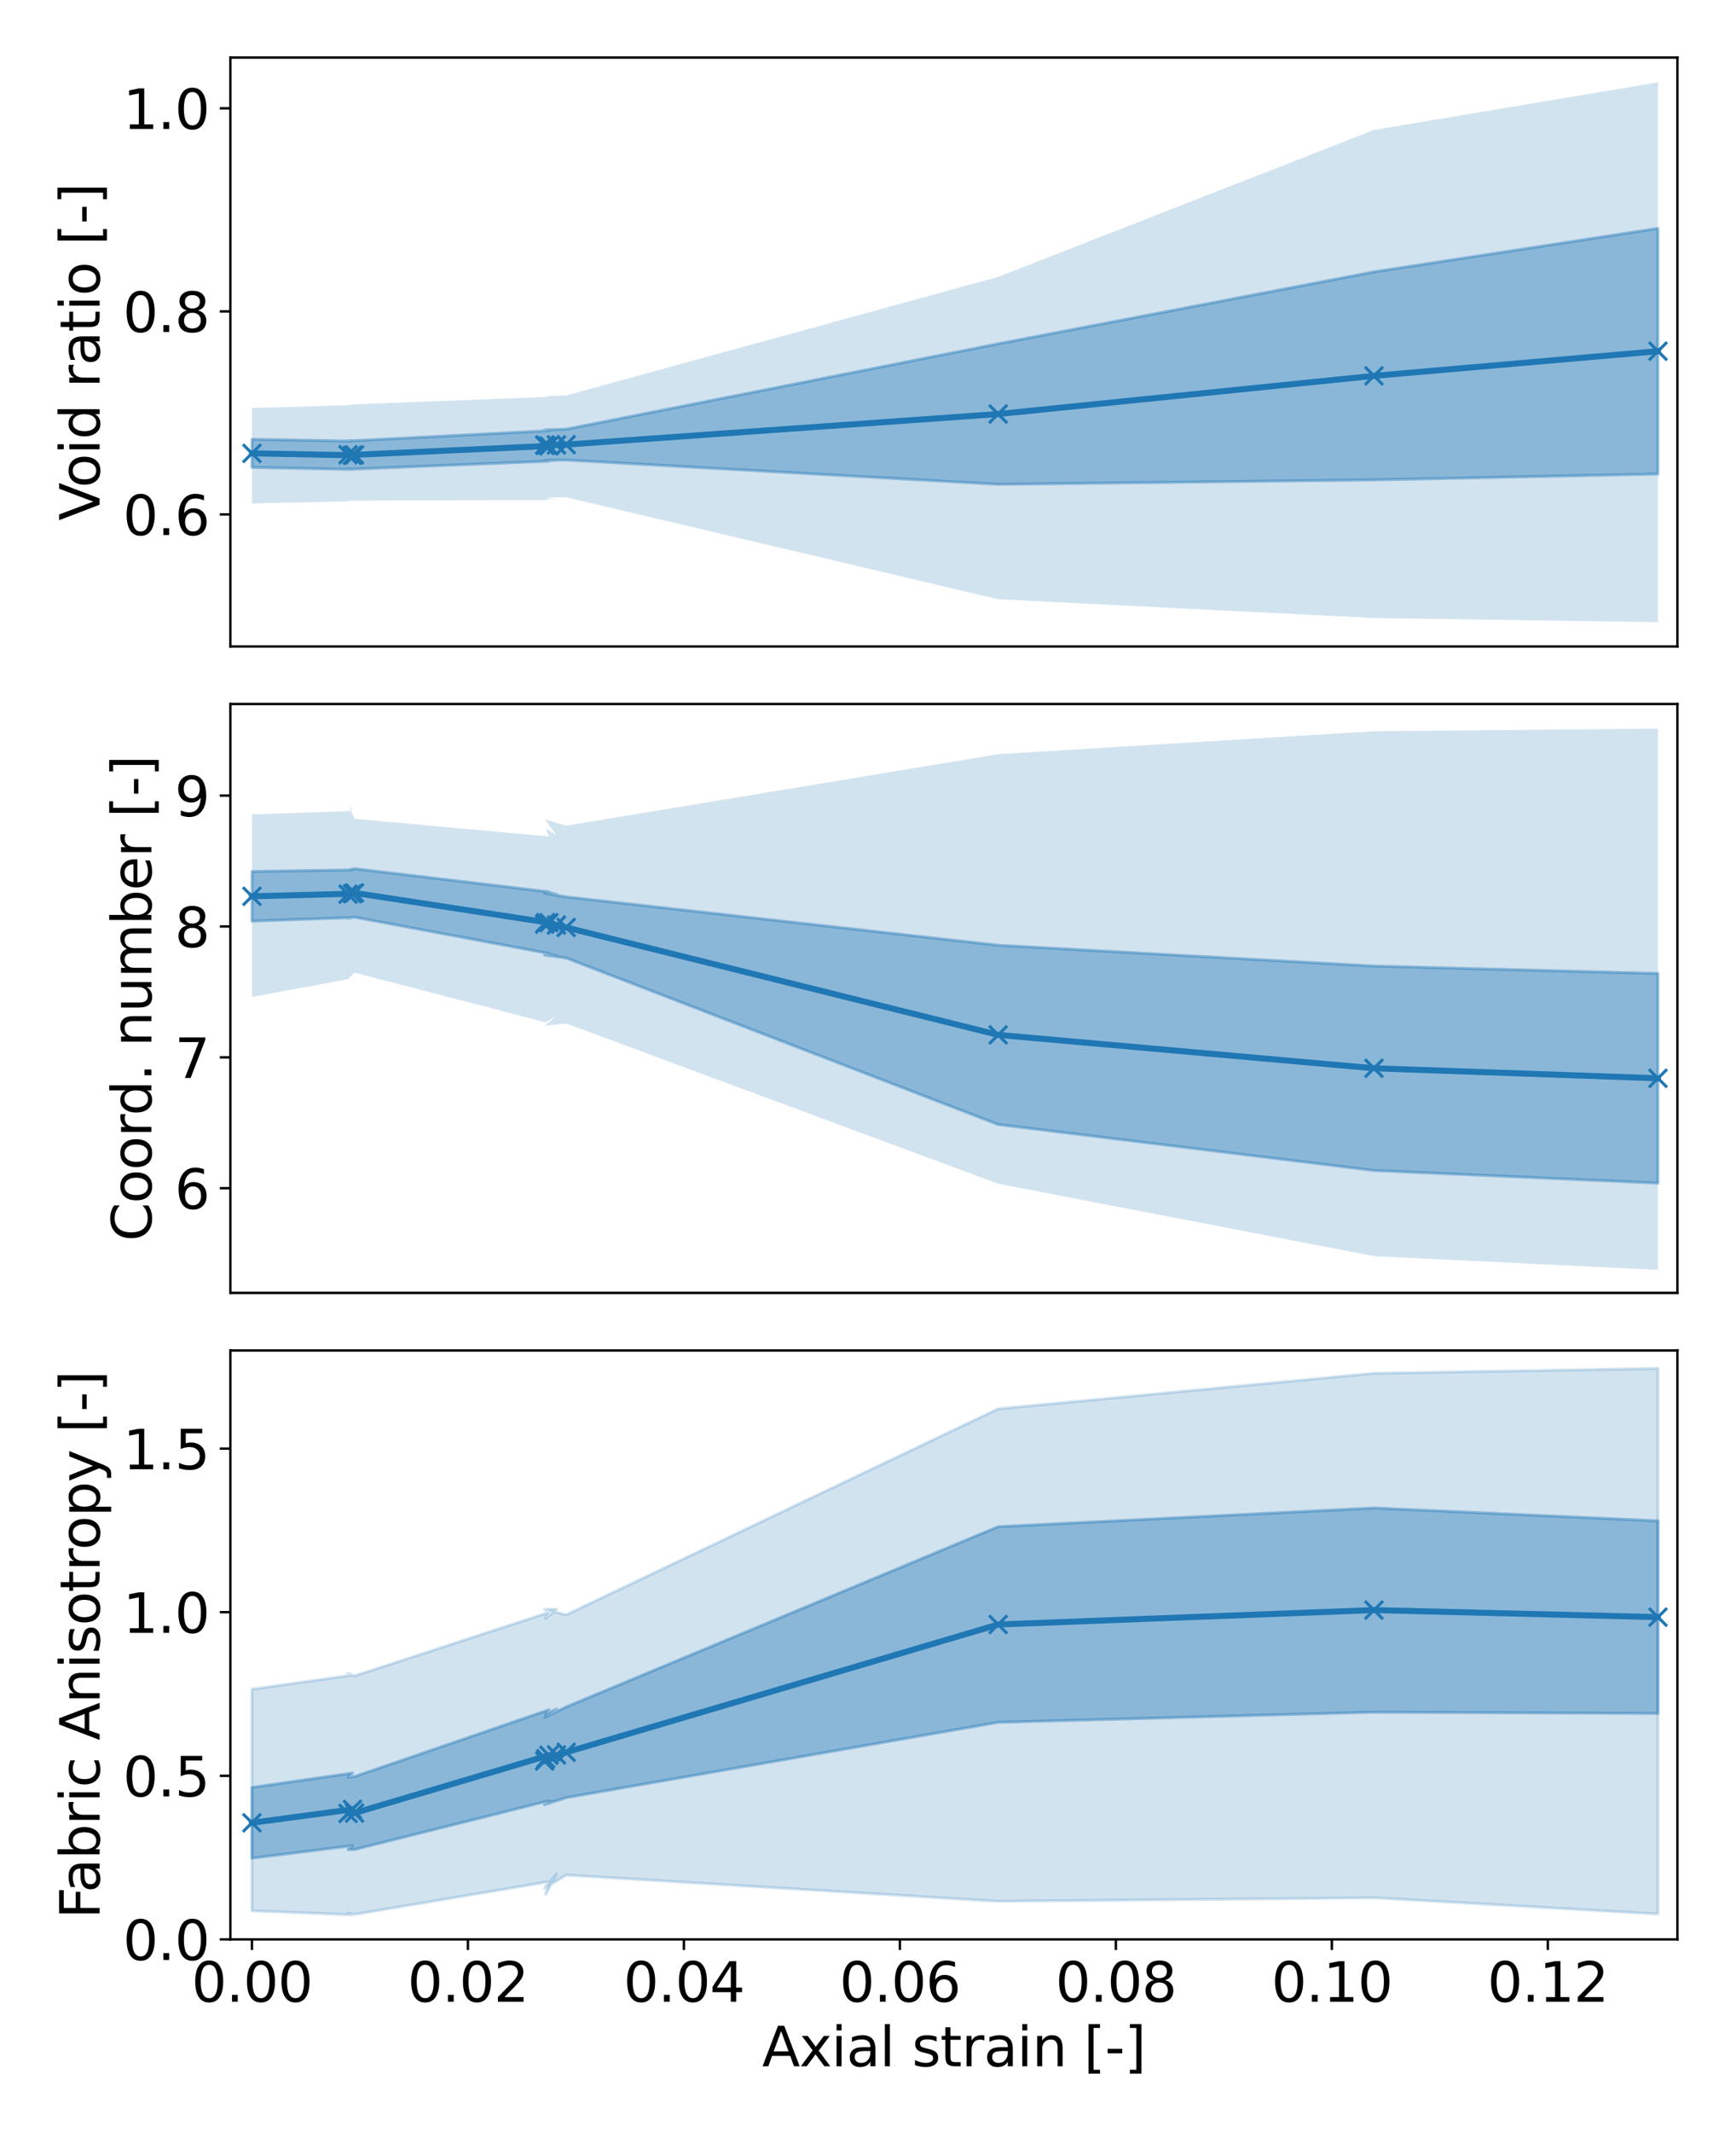 <?xml version="1.0" encoding="utf-8" standalone="no"?>
<!DOCTYPE svg PUBLIC "-//W3C//DTD SVG 1.1//EN"
  "http://www.w3.org/Graphics/SVG/1.1/DTD/svg11.dtd">
<svg xmlns:xlink="http://www.w3.org/1999/xlink" width="576pt" height="707.04pt" viewBox="0 0 576 707.04" xmlns="http://www.w3.org/2000/svg" version="1.1">
 <defs>
  <style type="text/css">*{stroke-linejoin: round; stroke-linecap: butt}</style>
 </defs>
 <g id="figure_1">
  <g id="patch_1">
   <path d="M 0 707.04 
L 576 707.04 
L 576 0 
L 0 0 
z
" style="fill: #ffffff"/>
  </g>
  <g id="axes_1">
   <g id="patch_2">
    <path d="M 76.43 214.403 
L 556.56 214.403 
L 556.56 19.09 
L 76.43 19.09 
z
" style="fill: #ffffff"/>
   </g>
   <g id="PolyCollection_1">
    <path d="M 83.596 135.335 
L 83.596 166.956 
L 116.919 166.249 
L 115.485 166.08 
L 117.635 166.046 
L 182.13 165.844 
L 181.055 165.508 
L 184.638 165.44 
L 180.697 164.969 
L 187.863 164.935 
L 331.186 198.745 
L 455.876 204.974 
L 550.11 206.355 
L 550.11 27.307 
L 550.11 27.307 
L 455.876 43.1 
L 331.186 91.827 
L 187.863 131.159 
L 180.697 131.395 
L 184.638 131.53 
L 181.055 131.193 
L 182.13 131.631 
L 117.635 134.089 
L 115.485 134.291 
L 116.919 134.325 
L 83.596 135.335 
z
" clip-path="url(#p72325c4c42)" style="fill: #1f77b4; fill-opacity: 0.2"/>
   </g>
   <g id="PolyCollection_2">
    <defs>
     <path id="m84816da9fe" d="M 83.596 -561.338 
L 83.596 -552.034 
L 116.919 -551.357 
L 115.485 -551.53 
L 117.635 -551.476 
L 182.13 -554.098 
L 181.055 -554.287 
L 184.638 -554.374 
L 180.697 -554.364 
L 187.863 -554.474 
L 331.186 -546.42 
L 455.876 -547.884 
L 550.11 -549.835 
L 550.11 -631.29 
L 550.11 -631.29 
L 455.876 -616.875 
L 331.186 -593.017 
L 187.863 -564.69 
L 180.697 -564.463 
L 184.638 -564.588 
L 181.055 -564.406 
L 182.13 -564.191 
L 117.635 -560.885 
L 115.485 -560.899 
L 116.919 -560.735 
L 83.596 -561.338 
z
" style="stroke: #1f77b4; stroke-opacity: 0.4"/>
    </defs>
    <g clip-path="url(#p72325c4c42)">
     <use xlink:href="#m84816da9fe" x="0" y="707.04" style="fill: #1f77b4; fill-opacity: 0.4; stroke: #1f77b4; stroke-opacity: 0.4"/>
    </g>
   </g>
   <g id="matplotlib.axis_1"/>
   <g id="matplotlib.axis_2">
    <g id="ytick_1">
     <g id="line2d_1">
      <defs>
       <path id="m4e70ad830f" d="M 0 0 
L -3.5 0 
" style="stroke: #000000; stroke-width: 0.8"/>
      </defs>
      <g>
       <use xlink:href="#m4e70ad830f" x="76.43" y="170.626" style="stroke: #000000; stroke-width: 0.8"/>
      </g>
     </g>
     <g id="text_1">
      <!-- 0.6 -->
      <g transform="translate(40.804 177.465) scale(0.18 -0.18)">
       <defs>
        <path id="DejaVuSans-30" d="M 2034 4250 
Q 1547 4250 1301 3770 
Q 1056 3291 1056 2328 
Q 1056 1369 1301 889 
Q 1547 409 2034 409 
Q 2525 409 2770 889 
Q 3016 1369 3016 2328 
Q 3016 3291 2770 3770 
Q 2525 4250 2034 4250 
z
M 2034 4750 
Q 2819 4750 3233 4129 
Q 3647 3509 3647 2328 
Q 3647 1150 3233 529 
Q 2819 -91 2034 -91 
Q 1250 -91 836 529 
Q 422 1150 422 2328 
Q 422 3509 836 4129 
Q 1250 4750 2034 4750 
z
" transform="scale(0.016)"/>
        <path id="DejaVuSans-2e" d="M 684 794 
L 1344 794 
L 1344 0 
L 684 0 
L 684 794 
z
" transform="scale(0.016)"/>
        <path id="DejaVuSans-36" d="M 2113 2584 
Q 1688 2584 1439 2293 
Q 1191 2003 1191 1497 
Q 1191 994 1439 701 
Q 1688 409 2113 409 
Q 2538 409 2786 701 
Q 3034 994 3034 1497 
Q 3034 2003 2786 2293 
Q 2538 2584 2113 2584 
z
M 3366 4563 
L 3366 3988 
Q 3128 4100 2886 4159 
Q 2644 4219 2406 4219 
Q 1781 4219 1451 3797 
Q 1122 3375 1075 2522 
Q 1259 2794 1537 2939 
Q 1816 3084 2150 3084 
Q 2853 3084 3261 2657 
Q 3669 2231 3669 1497 
Q 3669 778 3244 343 
Q 2819 -91 2113 -91 
Q 1303 -91 875 529 
Q 447 1150 447 2328 
Q 447 3434 972 4092 
Q 1497 4750 2381 4750 
Q 2619 4750 2861 4703 
Q 3103 4656 3366 4563 
z
" transform="scale(0.016)"/>
       </defs>
       <use xlink:href="#DejaVuSans-30"/>
       <use xlink:href="#DejaVuSans-2e" x="63.623"/>
       <use xlink:href="#DejaVuSans-36" x="95.41"/>
      </g>
     </g>
    </g>
    <g id="ytick_2">
     <g id="line2d_2">
      <g>
       <use xlink:href="#m4e70ad830f" x="76.43" y="103.277" style="stroke: #000000; stroke-width: 0.8"/>
      </g>
     </g>
     <g id="text_2">
      <!-- 0.8 -->
      <g transform="translate(40.804 110.115) scale(0.18 -0.18)">
       <defs>
        <path id="DejaVuSans-38" d="M 2034 2216 
Q 1584 2216 1326 1975 
Q 1069 1734 1069 1313 
Q 1069 891 1326 650 
Q 1584 409 2034 409 
Q 2484 409 2743 651 
Q 3003 894 3003 1313 
Q 3003 1734 2745 1975 
Q 2488 2216 2034 2216 
z
M 1403 2484 
Q 997 2584 770 2862 
Q 544 3141 544 3541 
Q 544 4100 942 4425 
Q 1341 4750 2034 4750 
Q 2731 4750 3128 4425 
Q 3525 4100 3525 3541 
Q 3525 3141 3298 2862 
Q 3072 2584 2669 2484 
Q 3125 2378 3379 2068 
Q 3634 1759 3634 1313 
Q 3634 634 3220 271 
Q 2806 -91 2034 -91 
Q 1263 -91 848 271 
Q 434 634 434 1313 
Q 434 1759 690 2068 
Q 947 2378 1403 2484 
z
M 1172 3481 
Q 1172 3119 1398 2916 
Q 1625 2713 2034 2713 
Q 2441 2713 2670 2916 
Q 2900 3119 2900 3481 
Q 2900 3844 2670 4047 
Q 2441 4250 2034 4250 
Q 1625 4250 1398 4047 
Q 1172 3844 1172 3481 
z
" transform="scale(0.016)"/>
       </defs>
       <use xlink:href="#DejaVuSans-30"/>
       <use xlink:href="#DejaVuSans-2e" x="63.623"/>
       <use xlink:href="#DejaVuSans-38" x="95.41"/>
      </g>
     </g>
    </g>
    <g id="ytick_3">
     <g id="line2d_3">
      <g>
       <use xlink:href="#m4e70ad830f" x="76.43" y="35.927" style="stroke: #000000; stroke-width: 0.8"/>
      </g>
     </g>
     <g id="text_3">
      <!-- 1.0 -->
      <g transform="translate(40.804 42.766) scale(0.18 -0.18)">
       <defs>
        <path id="DejaVuSans-31" d="M 794 531 
L 1825 531 
L 1825 4091 
L 703 3866 
L 703 4441 
L 1819 4666 
L 2450 4666 
L 2450 531 
L 3481 531 
L 3481 0 
L 794 0 
L 794 531 
z
" transform="scale(0.016)"/>
       </defs>
       <use xlink:href="#DejaVuSans-31"/>
       <use xlink:href="#DejaVuSans-2e" x="63.623"/>
       <use xlink:href="#DejaVuSans-30" x="95.41"/>
      </g>
     </g>
    </g>
    <g id="text_4">
     <!-- Void ratio [-] -->
     <g transform="translate(33.061 172.668) rotate(-90) scale(0.18 -0.18)">
      <defs>
       <path id="DejaVuSans-56" d="M 1831 0 
L 50 4666 
L 709 4666 
L 2188 738 
L 3669 4666 
L 4325 4666 
L 2547 0 
L 1831 0 
z
" transform="scale(0.016)"/>
       <path id="DejaVuSans-6f" d="M 1959 3097 
Q 1497 3097 1228 2736 
Q 959 2375 959 1747 
Q 959 1119 1226 758 
Q 1494 397 1959 397 
Q 2419 397 2687 759 
Q 2956 1122 2956 1747 
Q 2956 2369 2687 2733 
Q 2419 3097 1959 3097 
z
M 1959 3584 
Q 2709 3584 3137 3096 
Q 3566 2609 3566 1747 
Q 3566 888 3137 398 
Q 2709 -91 1959 -91 
Q 1206 -91 779 398 
Q 353 888 353 1747 
Q 353 2609 779 3096 
Q 1206 3584 1959 3584 
z
" transform="scale(0.016)"/>
       <path id="DejaVuSans-69" d="M 603 3500 
L 1178 3500 
L 1178 0 
L 603 0 
L 603 3500 
z
M 603 4863 
L 1178 4863 
L 1178 4134 
L 603 4134 
L 603 4863 
z
" transform="scale(0.016)"/>
       <path id="DejaVuSans-64" d="M 2906 2969 
L 2906 4863 
L 3481 4863 
L 3481 0 
L 2906 0 
L 2906 525 
Q 2725 213 2448 61 
Q 2172 -91 1784 -91 
Q 1150 -91 751 415 
Q 353 922 353 1747 
Q 353 2572 751 3078 
Q 1150 3584 1784 3584 
Q 2172 3584 2448 3432 
Q 2725 3281 2906 2969 
z
M 947 1747 
Q 947 1113 1208 752 
Q 1469 391 1925 391 
Q 2381 391 2643 752 
Q 2906 1113 2906 1747 
Q 2906 2381 2643 2742 
Q 2381 3103 1925 3103 
Q 1469 3103 1208 2742 
Q 947 2381 947 1747 
z
" transform="scale(0.016)"/>
       <path id="DejaVuSans-20" transform="scale(0.016)"/>
       <path id="DejaVuSans-72" d="M 2631 2963 
Q 2534 3019 2420 3045 
Q 2306 3072 2169 3072 
Q 1681 3072 1420 2755 
Q 1159 2438 1159 1844 
L 1159 0 
L 581 0 
L 581 3500 
L 1159 3500 
L 1159 2956 
Q 1341 3275 1631 3429 
Q 1922 3584 2338 3584 
Q 2397 3584 2469 3576 
Q 2541 3569 2628 3553 
L 2631 2963 
z
" transform="scale(0.016)"/>
       <path id="DejaVuSans-61" d="M 2194 1759 
Q 1497 1759 1228 1600 
Q 959 1441 959 1056 
Q 959 750 1161 570 
Q 1363 391 1709 391 
Q 2188 391 2477 730 
Q 2766 1069 2766 1631 
L 2766 1759 
L 2194 1759 
z
M 3341 1997 
L 3341 0 
L 2766 0 
L 2766 531 
Q 2569 213 2275 61 
Q 1981 -91 1556 -91 
Q 1019 -91 701 211 
Q 384 513 384 1019 
Q 384 1609 779 1909 
Q 1175 2209 1959 2209 
L 2766 2209 
L 2766 2266 
Q 2766 2663 2505 2880 
Q 2244 3097 1772 3097 
Q 1472 3097 1187 3025 
Q 903 2953 641 2809 
L 641 3341 
Q 956 3463 1253 3523 
Q 1550 3584 1831 3584 
Q 2591 3584 2966 3190 
Q 3341 2797 3341 1997 
z
" transform="scale(0.016)"/>
       <path id="DejaVuSans-74" d="M 1172 4494 
L 1172 3500 
L 2356 3500 
L 2356 3053 
L 1172 3053 
L 1172 1153 
Q 1172 725 1289 603 
Q 1406 481 1766 481 
L 2356 481 
L 2356 0 
L 1766 0 
Q 1100 0 847 248 
Q 594 497 594 1153 
L 594 3053 
L 172 3053 
L 172 3500 
L 594 3500 
L 594 4494 
L 1172 4494 
z
" transform="scale(0.016)"/>
       <path id="DejaVuSans-5b" d="M 550 4863 
L 1875 4863 
L 1875 4416 
L 1125 4416 
L 1125 -397 
L 1875 -397 
L 1875 -844 
L 550 -844 
L 550 4863 
z
" transform="scale(0.016)"/>
       <path id="DejaVuSans-2d" d="M 313 2009 
L 1997 2009 
L 1997 1497 
L 313 1497 
L 313 2009 
z
" transform="scale(0.016)"/>
       <path id="DejaVuSans-5d" d="M 1947 4863 
L 1947 -844 
L 622 -844 
L 622 -397 
L 1369 -397 
L 1369 4416 
L 622 4416 
L 622 4863 
L 1947 4863 
z
" transform="scale(0.016)"/>
      </defs>
      <use xlink:href="#DejaVuSans-56"/>
      <use xlink:href="#DejaVuSans-6f" x="60.658"/>
      <use xlink:href="#DejaVuSans-69" x="121.84"/>
      <use xlink:href="#DejaVuSans-64" x="149.623"/>
      <use xlink:href="#DejaVuSans-20" x="213.1"/>
      <use xlink:href="#DejaVuSans-72" x="244.887"/>
      <use xlink:href="#DejaVuSans-61" x="286"/>
      <use xlink:href="#DejaVuSans-74" x="347.279"/>
      <use xlink:href="#DejaVuSans-69" x="386.488"/>
      <use xlink:href="#DejaVuSans-6f" x="414.271"/>
      <use xlink:href="#DejaVuSans-20" x="475.453"/>
      <use xlink:href="#DejaVuSans-5b" x="507.24"/>
      <use xlink:href="#DejaVuSans-2d" x="546.254"/>
      <use xlink:href="#DejaVuSans-5d" x="582.338"/>
     </g>
    </g>
   </g>
   <g id="line2d_4">
    <path d="M 83.596 150.354 
L 116.919 150.994 
L 115.485 150.826 
L 117.635 150.859 
L 182.13 147.896 
L 181.055 147.694 
L 184.638 147.559 
L 180.697 147.626 
L 187.863 147.458 
L 331.186 137.322 
L 455.876 124.66 
L 550.11 116.477 
" clip-path="url(#p72325c4c42)" style="fill: none; stroke: #1f77b4; stroke-width: 2; stroke-linecap: square"/>
    <defs>
     <path id="m1252608a59" d="M -3 3 
L 3 -3 
M -3 -3 
L 3 3 
" style="stroke: #1f77b4"/>
    </defs>
    <g clip-path="url(#p72325c4c42)">
     <use xlink:href="#m1252608a59" x="83.596" y="150.354" style="fill: #1f77b4; stroke: #1f77b4"/>
     <use xlink:href="#m1252608a59" x="116.919" y="150.994" style="fill: #1f77b4; stroke: #1f77b4"/>
     <use xlink:href="#m1252608a59" x="115.485" y="150.826" style="fill: #1f77b4; stroke: #1f77b4"/>
     <use xlink:href="#m1252608a59" x="117.635" y="150.859" style="fill: #1f77b4; stroke: #1f77b4"/>
     <use xlink:href="#m1252608a59" x="182.13" y="147.896" style="fill: #1f77b4; stroke: #1f77b4"/>
     <use xlink:href="#m1252608a59" x="181.055" y="147.694" style="fill: #1f77b4; stroke: #1f77b4"/>
     <use xlink:href="#m1252608a59" x="184.638" y="147.559" style="fill: #1f77b4; stroke: #1f77b4"/>
     <use xlink:href="#m1252608a59" x="180.697" y="147.626" style="fill: #1f77b4; stroke: #1f77b4"/>
     <use xlink:href="#m1252608a59" x="187.863" y="147.458" style="fill: #1f77b4; stroke: #1f77b4"/>
     <use xlink:href="#m1252608a59" x="331.186" y="137.322" style="fill: #1f77b4; stroke: #1f77b4"/>
     <use xlink:href="#m1252608a59" x="455.876" y="124.66" style="fill: #1f77b4; stroke: #1f77b4"/>
     <use xlink:href="#m1252608a59" x="550.11" y="116.477" style="fill: #1f77b4; stroke: #1f77b4"/>
    </g>
   </g>
   <g id="patch_3">
    <path d="M 76.43 214.403 
L 76.43 19.09 
" style="fill: none; stroke: #000000; stroke-width: 0.8; stroke-linejoin: miter; stroke-linecap: square"/>
   </g>
   <g id="patch_4">
    <path d="M 556.56 214.403 
L 556.56 19.09 
" style="fill: none; stroke: #000000; stroke-width: 0.8; stroke-linejoin: miter; stroke-linecap: square"/>
   </g>
   <g id="patch_5">
    <path d="M 76.43 214.403 
L 556.56 214.403 
" style="fill: none; stroke: #000000; stroke-width: 0.8; stroke-linejoin: miter; stroke-linecap: square"/>
   </g>
   <g id="patch_6">
    <path d="M 76.43 19.09 
L 556.56 19.09 
" style="fill: none; stroke: #000000; stroke-width: 0.8; stroke-linejoin: miter; stroke-linecap: square"/>
   </g>
  </g>
  <g id="axes_2">
   <g id="patch_7">
    <path d="M 76.43 428.807 
L 556.56 428.807 
L 556.56 233.493 
L 76.43 233.493 
z
" style="fill: #ffffff"/>
   </g>
   <g id="PolyCollection_3">
    <path d="M 83.596 270.121 
L 83.596 330.625 
L 116.919 324.501 
L 115.485 324.735 
L 117.635 322.595 
L 182.13 339.358 
L 181.055 339.088 
L 184.638 336.849 
L 180.697 340.169 
L 187.863 339.457 
L 331.186 392.6 
L 455.876 416.615 
L 550.11 421.172 
L 550.11 241.644 
L 550.11 241.644 
L 455.876 242.526 
L 331.186 250.13 
L 187.863 273.849 
L 180.697 271.714 
L 184.638 277.083 
L 181.055 274.657 
L 182.13 277.422 
L 117.635 271.566 
L 115.485 266.953 
L 116.919 268.962 
L 83.596 270.121 
z
" clip-path="url(#p6622c4a6b2)" style="fill: #1f77b4; fill-opacity: 0.2"/>
   </g>
   <g id="PolyCollection_4">
    <defs>
     <path id="m5d8388dd41" d="M 83.596 -417.996 
L 83.596 -401.554 
L 116.919 -402.726 
L 115.485 -402.472 
L 117.635 -402.864 
L 182.13 -390.796 
L 181.055 -390.826 
L 184.638 -390.047 
L 180.697 -390.301 
L 187.863 -389.307 
L 331.186 -334.083 
L 455.876 -318.835 
L 550.11 -314.647 
L 550.11 -384.172 
L 550.11 -384.172 
L 455.876 -386.634 
L 331.186 -393.539 
L 187.863 -409.566 
L 180.697 -410.793 
L 184.638 -410.423 
L 181.055 -411.284 
L 182.13 -411.244 
L 117.635 -418.933 
L 115.485 -418.492 
L 116.919 -418.516 
L 83.596 -417.996 
z
" style="stroke: #1f77b4; stroke-opacity: 0.4"/>
    </defs>
    <g clip-path="url(#p6622c4a6b2)">
     <use xlink:href="#m5d8388dd41" x="0" y="707.04" style="fill: #1f77b4; fill-opacity: 0.4; stroke: #1f77b4; stroke-opacity: 0.4"/>
    </g>
   </g>
   <g id="matplotlib.axis_3"/>
   <g id="matplotlib.axis_4">
    <g id="ytick_4">
     <g id="line2d_5">
      <g>
       <use xlink:href="#m4e70ad830f" x="76.43" y="394.084" style="stroke: #000000; stroke-width: 0.8"/>
      </g>
     </g>
     <g id="text_5">
      <!-- 6 -->
      <g transform="translate(57.977 400.923) scale(0.18 -0.18)">
       <use xlink:href="#DejaVuSans-36"/>
      </g>
     </g>
    </g>
    <g id="ytick_5">
     <g id="line2d_6">
      <g>
       <use xlink:href="#m4e70ad830f" x="76.43" y="350.681" style="stroke: #000000; stroke-width: 0.8"/>
      </g>
     </g>
     <g id="text_6">
      <!-- 7 -->
      <g transform="translate(57.977 357.52) scale(0.18 -0.18)">
       <defs>
        <path id="DejaVuSans-37" d="M 525 4666 
L 3525 4666 
L 3525 4397 
L 1831 0 
L 1172 0 
L 2766 4134 
L 525 4134 
L 525 4666 
z
" transform="scale(0.016)"/>
       </defs>
       <use xlink:href="#DejaVuSans-37"/>
      </g>
     </g>
    </g>
    <g id="ytick_6">
     <g id="line2d_7">
      <g>
       <use xlink:href="#m4e70ad830f" x="76.43" y="307.278" style="stroke: #000000; stroke-width: 0.8"/>
      </g>
     </g>
     <g id="text_7">
      <!-- 8 -->
      <g transform="translate(57.977 314.117) scale(0.18 -0.18)">
       <use xlink:href="#DejaVuSans-38"/>
      </g>
     </g>
    </g>
    <g id="ytick_7">
     <g id="line2d_8">
      <g>
       <use xlink:href="#m4e70ad830f" x="76.43" y="263.875" style="stroke: #000000; stroke-width: 0.8"/>
      </g>
     </g>
     <g id="text_8">
      <!-- 9 -->
      <g transform="translate(57.977 270.714) scale(0.18 -0.18)">
       <defs>
        <path id="DejaVuSans-39" d="M 703 97 
L 703 672 
Q 941 559 1184 500 
Q 1428 441 1663 441 
Q 2288 441 2617 861 
Q 2947 1281 2994 2138 
Q 2813 1869 2534 1725 
Q 2256 1581 1919 1581 
Q 1219 1581 811 2004 
Q 403 2428 403 3163 
Q 403 3881 828 4315 
Q 1253 4750 1959 4750 
Q 2769 4750 3195 4129 
Q 3622 3509 3622 2328 
Q 3622 1225 3098 567 
Q 2575 -91 1691 -91 
Q 1453 -91 1209 -44 
Q 966 3 703 97 
z
M 1959 2075 
Q 2384 2075 2632 2365 
Q 2881 2656 2881 3163 
Q 2881 3666 2632 3958 
Q 2384 4250 1959 4250 
Q 1534 4250 1286 3958 
Q 1038 3666 1038 3163 
Q 1038 2656 1286 2365 
Q 1534 2075 1959 2075 
z
" transform="scale(0.016)"/>
       </defs>
       <use xlink:href="#DejaVuSans-39"/>
      </g>
     </g>
    </g>
    <g id="text_9">
     <!-- Coord. number [-] -->
     <g transform="translate(50.234 411.68) rotate(-90) scale(0.18 -0.18)">
      <defs>
       <path id="DejaVuSans-43" d="M 4122 4306 
L 4122 3641 
Q 3803 3938 3442 4084 
Q 3081 4231 2675 4231 
Q 1875 4231 1450 3742 
Q 1025 3253 1025 2328 
Q 1025 1406 1450 917 
Q 1875 428 2675 428 
Q 3081 428 3442 575 
Q 3803 722 4122 1019 
L 4122 359 
Q 3791 134 3420 21 
Q 3050 -91 2638 -91 
Q 1578 -91 968 557 
Q 359 1206 359 2328 
Q 359 3453 968 4101 
Q 1578 4750 2638 4750 
Q 3056 4750 3426 4639 
Q 3797 4528 4122 4306 
z
" transform="scale(0.016)"/>
       <path id="DejaVuSans-6e" d="M 3513 2113 
L 3513 0 
L 2938 0 
L 2938 2094 
Q 2938 2591 2744 2837 
Q 2550 3084 2163 3084 
Q 1697 3084 1428 2787 
Q 1159 2491 1159 1978 
L 1159 0 
L 581 0 
L 581 3500 
L 1159 3500 
L 1159 2956 
Q 1366 3272 1645 3428 
Q 1925 3584 2291 3584 
Q 2894 3584 3203 3211 
Q 3513 2838 3513 2113 
z
" transform="scale(0.016)"/>
       <path id="DejaVuSans-75" d="M 544 1381 
L 544 3500 
L 1119 3500 
L 1119 1403 
Q 1119 906 1312 657 
Q 1506 409 1894 409 
Q 2359 409 2629 706 
Q 2900 1003 2900 1516 
L 2900 3500 
L 3475 3500 
L 3475 0 
L 2900 0 
L 2900 538 
Q 2691 219 2414 64 
Q 2138 -91 1772 -91 
Q 1169 -91 856 284 
Q 544 659 544 1381 
z
M 1991 3584 
L 1991 3584 
z
" transform="scale(0.016)"/>
       <path id="DejaVuSans-6d" d="M 3328 2828 
Q 3544 3216 3844 3400 
Q 4144 3584 4550 3584 
Q 5097 3584 5394 3201 
Q 5691 2819 5691 2113 
L 5691 0 
L 5113 0 
L 5113 2094 
Q 5113 2597 4934 2840 
Q 4756 3084 4391 3084 
Q 3944 3084 3684 2787 
Q 3425 2491 3425 1978 
L 3425 0 
L 2847 0 
L 2847 2094 
Q 2847 2600 2669 2842 
Q 2491 3084 2119 3084 
Q 1678 3084 1418 2786 
Q 1159 2488 1159 1978 
L 1159 0 
L 581 0 
L 581 3500 
L 1159 3500 
L 1159 2956 
Q 1356 3278 1631 3431 
Q 1906 3584 2284 3584 
Q 2666 3584 2933 3390 
Q 3200 3197 3328 2828 
z
" transform="scale(0.016)"/>
       <path id="DejaVuSans-62" d="M 3116 1747 
Q 3116 2381 2855 2742 
Q 2594 3103 2138 3103 
Q 1681 3103 1420 2742 
Q 1159 2381 1159 1747 
Q 1159 1113 1420 752 
Q 1681 391 2138 391 
Q 2594 391 2855 752 
Q 3116 1113 3116 1747 
z
M 1159 2969 
Q 1341 3281 1617 3432 
Q 1894 3584 2278 3584 
Q 2916 3584 3314 3078 
Q 3713 2572 3713 1747 
Q 3713 922 3314 415 
Q 2916 -91 2278 -91 
Q 1894 -91 1617 61 
Q 1341 213 1159 525 
L 1159 0 
L 581 0 
L 581 4863 
L 1159 4863 
L 1159 2969 
z
" transform="scale(0.016)"/>
       <path id="DejaVuSans-65" d="M 3597 1894 
L 3597 1613 
L 953 1613 
Q 991 1019 1311 708 
Q 1631 397 2203 397 
Q 2534 397 2845 478 
Q 3156 559 3463 722 
L 3463 178 
Q 3153 47 2828 -22 
Q 2503 -91 2169 -91 
Q 1331 -91 842 396 
Q 353 884 353 1716 
Q 353 2575 817 3079 
Q 1281 3584 2069 3584 
Q 2775 3584 3186 3129 
Q 3597 2675 3597 1894 
z
M 3022 2063 
Q 3016 2534 2758 2815 
Q 2500 3097 2075 3097 
Q 1594 3097 1305 2825 
Q 1016 2553 972 2059 
L 3022 2063 
z
" transform="scale(0.016)"/>
      </defs>
      <use xlink:href="#DejaVuSans-43"/>
      <use xlink:href="#DejaVuSans-6f" x="69.824"/>
      <use xlink:href="#DejaVuSans-6f" x="131.006"/>
      <use xlink:href="#DejaVuSans-72" x="192.188"/>
      <use xlink:href="#DejaVuSans-64" x="231.551"/>
      <use xlink:href="#DejaVuSans-2e" x="295.027"/>
      <use xlink:href="#DejaVuSans-20" x="326.814"/>
      <use xlink:href="#DejaVuSans-6e" x="358.602"/>
      <use xlink:href="#DejaVuSans-75" x="421.98"/>
      <use xlink:href="#DejaVuSans-6d" x="485.359"/>
      <use xlink:href="#DejaVuSans-62" x="582.771"/>
      <use xlink:href="#DejaVuSans-65" x="646.248"/>
      <use xlink:href="#DejaVuSans-72" x="707.771"/>
      <use xlink:href="#DejaVuSans-20" x="748.885"/>
      <use xlink:href="#DejaVuSans-5b" x="780.672"/>
      <use xlink:href="#DejaVuSans-2d" x="819.686"/>
      <use xlink:href="#DejaVuSans-5d" x="855.77"/>
     </g>
    </g>
   </g>
   <g id="line2d_9">
    <path d="M 83.596 297.265 
L 116.919 296.419 
L 115.485 296.558 
L 117.635 296.141 
L 182.13 306.02 
L 181.055 305.985 
L 184.638 306.805 
L 180.697 306.493 
L 187.863 307.604 
L 331.186 343.229 
L 455.876 354.306 
L 550.11 357.63 
" clip-path="url(#p6622c4a6b2)" style="fill: none; stroke: #1f77b4; stroke-width: 2; stroke-linecap: square"/>
    <g clip-path="url(#p6622c4a6b2)">
     <use xlink:href="#m1252608a59" x="83.596" y="297.265" style="fill: #1f77b4; stroke: #1f77b4"/>
     <use xlink:href="#m1252608a59" x="116.919" y="296.419" style="fill: #1f77b4; stroke: #1f77b4"/>
     <use xlink:href="#m1252608a59" x="115.485" y="296.558" style="fill: #1f77b4; stroke: #1f77b4"/>
     <use xlink:href="#m1252608a59" x="117.635" y="296.141" style="fill: #1f77b4; stroke: #1f77b4"/>
     <use xlink:href="#m1252608a59" x="182.13" y="306.02" style="fill: #1f77b4; stroke: #1f77b4"/>
     <use xlink:href="#m1252608a59" x="181.055" y="305.985" style="fill: #1f77b4; stroke: #1f77b4"/>
     <use xlink:href="#m1252608a59" x="184.638" y="306.805" style="fill: #1f77b4; stroke: #1f77b4"/>
     <use xlink:href="#m1252608a59" x="180.697" y="306.493" style="fill: #1f77b4; stroke: #1f77b4"/>
     <use xlink:href="#m1252608a59" x="187.863" y="307.604" style="fill: #1f77b4; stroke: #1f77b4"/>
     <use xlink:href="#m1252608a59" x="331.186" y="343.229" style="fill: #1f77b4; stroke: #1f77b4"/>
     <use xlink:href="#m1252608a59" x="455.876" y="354.306" style="fill: #1f77b4; stroke: #1f77b4"/>
     <use xlink:href="#m1252608a59" x="550.11" y="357.63" style="fill: #1f77b4; stroke: #1f77b4"/>
    </g>
   </g>
   <g id="patch_8">
    <path d="M 76.43 428.807 
L 76.43 233.493 
" style="fill: none; stroke: #000000; stroke-width: 0.8; stroke-linejoin: miter; stroke-linecap: square"/>
   </g>
   <g id="patch_9">
    <path d="M 556.56 428.807 
L 556.56 233.493 
" style="fill: none; stroke: #000000; stroke-width: 0.8; stroke-linejoin: miter; stroke-linecap: square"/>
   </g>
   <g id="patch_10">
    <path d="M 76.43 428.807 
L 556.56 428.807 
" style="fill: none; stroke: #000000; stroke-width: 0.8; stroke-linejoin: miter; stroke-linecap: square"/>
   </g>
   <g id="patch_11">
    <path d="M 76.43 233.493 
L 556.56 233.493 
" style="fill: none; stroke: #000000; stroke-width: 0.8; stroke-linejoin: miter; stroke-linecap: square"/>
   </g>
  </g>
  <g id="axes_3">
   <g id="patch_12">
    <path d="M 76.43 643.21 
L 556.56 643.21 
L 556.56 447.897 
L 76.43 447.897 
z
" style="fill: #ffffff"/>
   </g>
   <g id="PolyCollection_5">
    <defs>
     <path id="mb2cafc58dd" d="M 83.596 -146.784 
L 83.596 -73.292 
L 116.919 -72.001 
L 115.485 -72.576 
L 117.635 -72.109 
L 182.13 -82.96 
L 181.055 -78.75 
L 184.638 -85.575 
L 180.697 -80.801 
L 187.863 -85.163 
L 331.186 -76.46 
L 455.876 -77.632 
L 550.11 -72.25 
L 550.11 -253.175 
L 550.11 -253.175 
L 455.876 -251.569 
L 331.186 -239.786 
L 187.863 -171.48 
L 180.697 -173.249 
L 184.638 -173.292 
L 181.055 -170.297 
L 182.13 -172.283 
L 117.635 -151.2 
L 115.485 -152.003 
L 116.919 -151.482 
L 83.596 -146.784 
z
" style="stroke: #1f77b4; stroke-opacity: 0.2"/>
    </defs>
    <g clip-path="url(#pef37ff15a8)">
     <use xlink:href="#mb2cafc58dd" x="0" y="707.04" style="fill: #1f77b4; fill-opacity: 0.2; stroke: #1f77b4; stroke-opacity: 0.2"/>
    </g>
   </g>
   <g id="PolyCollection_6">
    <defs>
     <path id="m80dcb29207" d="M 83.596 -114.213 
L 83.596 -90.769 
L 116.919 -94.901 
L 115.485 -93.654 
L 117.635 -93.634 
L 182.13 -109.805 
L 181.055 -109.037 
L 184.638 -109.825 
L 180.697 -108.504 
L 187.863 -110.832 
L 331.186 -135.82 
L 455.876 -139.186 
L 550.11 -138.772 
L 550.11 -202.626 
L 550.11 -202.626 
L 455.876 -206.899 
L 331.186 -200.695 
L 187.863 -140.917 
L 180.697 -137.429 
L 184.638 -140.188 
L 181.055 -138.48 
L 182.13 -139.969 
L 117.635 -117.816 
L 115.485 -117.557 
L 116.919 -118.978 
L 83.596 -114.213 
z
" style="stroke: #1f77b4; stroke-opacity: 0.4"/>
    </defs>
    <g clip-path="url(#pef37ff15a8)">
     <use xlink:href="#m80dcb29207" x="0" y="707.04" style="fill: #1f77b4; fill-opacity: 0.4; stroke: #1f77b4; stroke-opacity: 0.4"/>
    </g>
   </g>
   <g id="matplotlib.axis_5">
    <g id="xtick_1">
     <g id="line2d_10">
      <defs>
       <path id="m36eec2e0d4" d="M 0 0 
L 0 3.5 
" style="stroke: #000000; stroke-width: 0.8"/>
      </defs>
      <g>
       <use xlink:href="#m36eec2e0d4" x="83.596" y="643.21" style="stroke: #000000; stroke-width: 0.8"/>
      </g>
     </g>
     <g id="text_10">
      <!-- 0.00 -->
      <g transform="translate(63.557 663.887) scale(0.18 -0.18)">
       <use xlink:href="#DejaVuSans-30"/>
       <use xlink:href="#DejaVuSans-2e" x="63.623"/>
       <use xlink:href="#DejaVuSans-30" x="95.41"/>
       <use xlink:href="#DejaVuSans-30" x="159.033"/>
      </g>
     </g>
    </g>
    <g id="xtick_2">
     <g id="line2d_11">
      <g>
       <use xlink:href="#m36eec2e0d4" x="155.257" y="643.21" style="stroke: #000000; stroke-width: 0.8"/>
      </g>
     </g>
     <g id="text_11">
      <!-- 0.02 -->
      <g transform="translate(135.218 663.887) scale(0.18 -0.18)">
       <defs>
        <path id="DejaVuSans-32" d="M 1228 531 
L 3431 531 
L 3431 0 
L 469 0 
L 469 531 
Q 828 903 1448 1529 
Q 2069 2156 2228 2338 
Q 2531 2678 2651 2914 
Q 2772 3150 2772 3378 
Q 2772 3750 2511 3984 
Q 2250 4219 1831 4219 
Q 1534 4219 1204 4116 
Q 875 4013 500 3803 
L 500 4441 
Q 881 4594 1212 4672 
Q 1544 4750 1819 4750 
Q 2544 4750 2975 4387 
Q 3406 4025 3406 3419 
Q 3406 3131 3298 2873 
Q 3191 2616 2906 2266 
Q 2828 2175 2409 1742 
Q 1991 1309 1228 531 
z
" transform="scale(0.016)"/>
       </defs>
       <use xlink:href="#DejaVuSans-30"/>
       <use xlink:href="#DejaVuSans-2e" x="63.623"/>
       <use xlink:href="#DejaVuSans-30" x="95.41"/>
       <use xlink:href="#DejaVuSans-32" x="159.033"/>
      </g>
     </g>
    </g>
    <g id="xtick_3">
     <g id="line2d_12">
      <g>
       <use xlink:href="#m36eec2e0d4" x="226.919" y="643.21" style="stroke: #000000; stroke-width: 0.8"/>
      </g>
     </g>
     <g id="text_12">
      <!-- 0.04 -->
      <g transform="translate(206.879 663.887) scale(0.18 -0.18)">
       <defs>
        <path id="DejaVuSans-34" d="M 2419 4116 
L 825 1625 
L 2419 1625 
L 2419 4116 
z
M 2253 4666 
L 3047 4666 
L 3047 1625 
L 3713 1625 
L 3713 1100 
L 3047 1100 
L 3047 0 
L 2419 0 
L 2419 1100 
L 313 1100 
L 313 1709 
L 2253 4666 
z
" transform="scale(0.016)"/>
       </defs>
       <use xlink:href="#DejaVuSans-30"/>
       <use xlink:href="#DejaVuSans-2e" x="63.623"/>
       <use xlink:href="#DejaVuSans-30" x="95.41"/>
       <use xlink:href="#DejaVuSans-34" x="159.033"/>
      </g>
     </g>
    </g>
    <g id="xtick_4">
     <g id="line2d_13">
      <g>
       <use xlink:href="#m36eec2e0d4" x="298.58" y="643.21" style="stroke: #000000; stroke-width: 0.8"/>
      </g>
     </g>
     <g id="text_13">
      <!-- 0.06 -->
      <g transform="translate(278.541 663.887) scale(0.18 -0.18)">
       <use xlink:href="#DejaVuSans-30"/>
       <use xlink:href="#DejaVuSans-2e" x="63.623"/>
       <use xlink:href="#DejaVuSans-30" x="95.41"/>
       <use xlink:href="#DejaVuSans-36" x="159.033"/>
      </g>
     </g>
    </g>
    <g id="xtick_5">
     <g id="line2d_14">
      <g>
       <use xlink:href="#m36eec2e0d4" x="370.241" y="643.21" style="stroke: #000000; stroke-width: 0.8"/>
      </g>
     </g>
     <g id="text_14">
      <!-- 0.08 -->
      <g transform="translate(350.202 663.887) scale(0.18 -0.18)">
       <use xlink:href="#DejaVuSans-30"/>
       <use xlink:href="#DejaVuSans-2e" x="63.623"/>
       <use xlink:href="#DejaVuSans-30" x="95.41"/>
       <use xlink:href="#DejaVuSans-38" x="159.033"/>
      </g>
     </g>
    </g>
    <g id="xtick_6">
     <g id="line2d_15">
      <g>
       <use xlink:href="#m36eec2e0d4" x="441.902" y="643.21" style="stroke: #000000; stroke-width: 0.8"/>
      </g>
     </g>
     <g id="text_15">
      <!-- 0.10 -->
      <g transform="translate(421.863 663.887) scale(0.18 -0.18)">
       <use xlink:href="#DejaVuSans-30"/>
       <use xlink:href="#DejaVuSans-2e" x="63.623"/>
       <use xlink:href="#DejaVuSans-31" x="95.41"/>
       <use xlink:href="#DejaVuSans-30" x="159.033"/>
      </g>
     </g>
    </g>
    <g id="xtick_7">
     <g id="line2d_16">
      <g>
       <use xlink:href="#m36eec2e0d4" x="513.563" y="643.21" style="stroke: #000000; stroke-width: 0.8"/>
      </g>
     </g>
     <g id="text_16">
      <!-- 0.12 -->
      <g transform="translate(493.524 663.887) scale(0.18 -0.18)">
       <use xlink:href="#DejaVuSans-30"/>
       <use xlink:href="#DejaVuSans-2e" x="63.623"/>
       <use xlink:href="#DejaVuSans-31" x="95.41"/>
       <use xlink:href="#DejaVuSans-32" x="159.033"/>
      </g>
     </g>
    </g>
    <g id="text_17">
     <!-- Axial strain [-] -->
     <g transform="translate(252.869 685.308) scale(0.18 -0.18)">
      <defs>
       <path id="DejaVuSans-41" d="M 2188 4044 
L 1331 1722 
L 3047 1722 
L 2188 4044 
z
M 1831 4666 
L 2547 4666 
L 4325 0 
L 3669 0 
L 3244 1197 
L 1141 1197 
L 716 0 
L 50 0 
L 1831 4666 
z
" transform="scale(0.016)"/>
       <path id="DejaVuSans-78" d="M 3513 3500 
L 2247 1797 
L 3578 0 
L 2900 0 
L 1881 1375 
L 863 0 
L 184 0 
L 1544 1831 
L 300 3500 
L 978 3500 
L 1906 2253 
L 2834 3500 
L 3513 3500 
z
" transform="scale(0.016)"/>
       <path id="DejaVuSans-6c" d="M 603 4863 
L 1178 4863 
L 1178 0 
L 603 0 
L 603 4863 
z
" transform="scale(0.016)"/>
       <path id="DejaVuSans-73" d="M 2834 3397 
L 2834 2853 
Q 2591 2978 2328 3040 
Q 2066 3103 1784 3103 
Q 1356 3103 1142 2972 
Q 928 2841 928 2578 
Q 928 2378 1081 2264 
Q 1234 2150 1697 2047 
L 1894 2003 
Q 2506 1872 2764 1633 
Q 3022 1394 3022 966 
Q 3022 478 2636 193 
Q 2250 -91 1575 -91 
Q 1294 -91 989 -36 
Q 684 19 347 128 
L 347 722 
Q 666 556 975 473 
Q 1284 391 1588 391 
Q 1994 391 2212 530 
Q 2431 669 2431 922 
Q 2431 1156 2273 1281 
Q 2116 1406 1581 1522 
L 1381 1569 
Q 847 1681 609 1914 
Q 372 2147 372 2553 
Q 372 3047 722 3315 
Q 1072 3584 1716 3584 
Q 2034 3584 2315 3537 
Q 2597 3491 2834 3397 
z
" transform="scale(0.016)"/>
      </defs>
      <use xlink:href="#DejaVuSans-41"/>
      <use xlink:href="#DejaVuSans-78" x="68.408"/>
      <use xlink:href="#DejaVuSans-69" x="127.588"/>
      <use xlink:href="#DejaVuSans-61" x="155.371"/>
      <use xlink:href="#DejaVuSans-6c" x="216.65"/>
      <use xlink:href="#DejaVuSans-20" x="244.434"/>
      <use xlink:href="#DejaVuSans-73" x="276.221"/>
      <use xlink:href="#DejaVuSans-74" x="328.32"/>
      <use xlink:href="#DejaVuSans-72" x="367.529"/>
      <use xlink:href="#DejaVuSans-61" x="408.643"/>
      <use xlink:href="#DejaVuSans-69" x="469.922"/>
      <use xlink:href="#DejaVuSans-6e" x="497.705"/>
      <use xlink:href="#DejaVuSans-20" x="561.084"/>
      <use xlink:href="#DejaVuSans-5b" x="592.871"/>
      <use xlink:href="#DejaVuSans-2d" x="631.885"/>
      <use xlink:href="#DejaVuSans-5d" x="667.969"/>
     </g>
    </g>
   </g>
   <g id="matplotlib.axis_6">
    <g id="ytick_8">
     <g id="line2d_17">
      <g>
       <use xlink:href="#m4e70ad830f" x="76.43" y="643.21" style="stroke: #000000; stroke-width: 0.8"/>
      </g>
     </g>
     <g id="text_18">
      <!-- 0.0 -->
      <g transform="translate(40.804 650.049) scale(0.18 -0.18)">
       <use xlink:href="#DejaVuSans-30"/>
       <use xlink:href="#DejaVuSans-2e" x="63.623"/>
       <use xlink:href="#DejaVuSans-30" x="95.41"/>
      </g>
     </g>
    </g>
    <g id="ytick_9">
     <g id="line2d_18">
      <g>
       <use xlink:href="#m4e70ad830f" x="76.43" y="588.956" style="stroke: #000000; stroke-width: 0.8"/>
      </g>
     </g>
     <g id="text_19">
      <!-- 0.5 -->
      <g transform="translate(40.804 595.795) scale(0.18 -0.18)">
       <defs>
        <path id="DejaVuSans-35" d="M 691 4666 
L 3169 4666 
L 3169 4134 
L 1269 4134 
L 1269 2991 
Q 1406 3038 1543 3061 
Q 1681 3084 1819 3084 
Q 2600 3084 3056 2656 
Q 3513 2228 3513 1497 
Q 3513 744 3044 326 
Q 2575 -91 1722 -91 
Q 1428 -91 1123 -41 
Q 819 9 494 109 
L 494 744 
Q 775 591 1075 516 
Q 1375 441 1709 441 
Q 2250 441 2565 725 
Q 2881 1009 2881 1497 
Q 2881 1984 2565 2268 
Q 2250 2553 1709 2553 
Q 1456 2553 1204 2497 
Q 953 2441 691 2322 
L 691 4666 
z
" transform="scale(0.016)"/>
       </defs>
       <use xlink:href="#DejaVuSans-30"/>
       <use xlink:href="#DejaVuSans-2e" x="63.623"/>
       <use xlink:href="#DejaVuSans-35" x="95.41"/>
      </g>
     </g>
    </g>
    <g id="ytick_10">
     <g id="line2d_19">
      <g>
       <use xlink:href="#m4e70ad830f" x="76.43" y="534.703" style="stroke: #000000; stroke-width: 0.8"/>
      </g>
     </g>
     <g id="text_20">
      <!-- 1.0 -->
      <g transform="translate(40.804 541.541) scale(0.18 -0.18)">
       <use xlink:href="#DejaVuSans-31"/>
       <use xlink:href="#DejaVuSans-2e" x="63.623"/>
       <use xlink:href="#DejaVuSans-30" x="95.41"/>
      </g>
     </g>
    </g>
    <g id="ytick_11">
     <g id="line2d_20">
      <g>
       <use xlink:href="#m4e70ad830f" x="76.43" y="480.449" style="stroke: #000000; stroke-width: 0.8"/>
      </g>
     </g>
     <g id="text_21">
      <!-- 1.5 -->
      <g transform="translate(40.804 487.288) scale(0.18 -0.18)">
       <use xlink:href="#DejaVuSans-31"/>
       <use xlink:href="#DejaVuSans-2e" x="63.623"/>
       <use xlink:href="#DejaVuSans-35" x="95.41"/>
      </g>
     </g>
    </g>
    <g id="text_22">
     <!-- Fabric Anisotropy [-] -->
     <g transform="translate(33.061 636.406) rotate(-90) scale(0.18 -0.18)">
      <defs>
       <path id="DejaVuSans-46" d="M 628 4666 
L 3309 4666 
L 3309 4134 
L 1259 4134 
L 1259 2759 
L 3109 2759 
L 3109 2228 
L 1259 2228 
L 1259 0 
L 628 0 
L 628 4666 
z
" transform="scale(0.016)"/>
       <path id="DejaVuSans-63" d="M 3122 3366 
L 3122 2828 
Q 2878 2963 2633 3030 
Q 2388 3097 2138 3097 
Q 1578 3097 1268 2742 
Q 959 2388 959 1747 
Q 959 1106 1268 751 
Q 1578 397 2138 397 
Q 2388 397 2633 464 
Q 2878 531 3122 666 
L 3122 134 
Q 2881 22 2623 -34 
Q 2366 -91 2075 -91 
Q 1284 -91 818 406 
Q 353 903 353 1747 
Q 353 2603 823 3093 
Q 1294 3584 2113 3584 
Q 2378 3584 2631 3529 
Q 2884 3475 3122 3366 
z
" transform="scale(0.016)"/>
       <path id="DejaVuSans-70" d="M 1159 525 
L 1159 -1331 
L 581 -1331 
L 581 3500 
L 1159 3500 
L 1159 2969 
Q 1341 3281 1617 3432 
Q 1894 3584 2278 3584 
Q 2916 3584 3314 3078 
Q 3713 2572 3713 1747 
Q 3713 922 3314 415 
Q 2916 -91 2278 -91 
Q 1894 -91 1617 61 
Q 1341 213 1159 525 
z
M 3116 1747 
Q 3116 2381 2855 2742 
Q 2594 3103 2138 3103 
Q 1681 3103 1420 2742 
Q 1159 2381 1159 1747 
Q 1159 1113 1420 752 
Q 1681 391 2138 391 
Q 2594 391 2855 752 
Q 3116 1113 3116 1747 
z
" transform="scale(0.016)"/>
       <path id="DejaVuSans-79" d="M 2059 -325 
Q 1816 -950 1584 -1140 
Q 1353 -1331 966 -1331 
L 506 -1331 
L 506 -850 
L 844 -850 
Q 1081 -850 1212 -737 
Q 1344 -625 1503 -206 
L 1606 56 
L 191 3500 
L 800 3500 
L 1894 763 
L 2988 3500 
L 3597 3500 
L 2059 -325 
z
" transform="scale(0.016)"/>
      </defs>
      <use xlink:href="#DejaVuSans-46"/>
      <use xlink:href="#DejaVuSans-61" x="48.395"/>
      <use xlink:href="#DejaVuSans-62" x="109.674"/>
      <use xlink:href="#DejaVuSans-72" x="173.15"/>
      <use xlink:href="#DejaVuSans-69" x="214.264"/>
      <use xlink:href="#DejaVuSans-63" x="242.047"/>
      <use xlink:href="#DejaVuSans-20" x="297.027"/>
      <use xlink:href="#DejaVuSans-41" x="328.814"/>
      <use xlink:href="#DejaVuSans-6e" x="397.223"/>
      <use xlink:href="#DejaVuSans-69" x="460.602"/>
      <use xlink:href="#DejaVuSans-73" x="488.385"/>
      <use xlink:href="#DejaVuSans-6f" x="540.484"/>
      <use xlink:href="#DejaVuSans-74" x="601.666"/>
      <use xlink:href="#DejaVuSans-72" x="640.875"/>
      <use xlink:href="#DejaVuSans-6f" x="679.738"/>
      <use xlink:href="#DejaVuSans-70" x="740.92"/>
      <use xlink:href="#DejaVuSans-79" x="804.396"/>
      <use xlink:href="#DejaVuSans-20" x="863.576"/>
      <use xlink:href="#DejaVuSans-5b" x="895.363"/>
      <use xlink:href="#DejaVuSans-2d" x="934.377"/>
      <use xlink:href="#DejaVuSans-5d" x="970.461"/>
     </g>
    </g>
   </g>
   <g id="line2d_21">
    <path d="M 83.596 604.549 
L 116.919 600.1 
L 115.485 601.435 
L 117.635 601.315 
L 182.13 582.153 
L 181.055 583.281 
L 184.638 582.034 
L 180.697 584.073 
L 187.863 581.165 
L 331.186 538.783 
L 455.876 533.997 
L 550.11 536.341 
" clip-path="url(#pef37ff15a8)" style="fill: none; stroke: #1f77b4; stroke-width: 2; stroke-linecap: square"/>
    <g clip-path="url(#pef37ff15a8)">
     <use xlink:href="#m1252608a59" x="83.596" y="604.549" style="fill: #1f77b4; stroke: #1f77b4"/>
     <use xlink:href="#m1252608a59" x="116.919" y="600.1" style="fill: #1f77b4; stroke: #1f77b4"/>
     <use xlink:href="#m1252608a59" x="115.485" y="601.435" style="fill: #1f77b4; stroke: #1f77b4"/>
     <use xlink:href="#m1252608a59" x="117.635" y="601.315" style="fill: #1f77b4; stroke: #1f77b4"/>
     <use xlink:href="#m1252608a59" x="182.13" y="582.153" style="fill: #1f77b4; stroke: #1f77b4"/>
     <use xlink:href="#m1252608a59" x="181.055" y="583.281" style="fill: #1f77b4; stroke: #1f77b4"/>
     <use xlink:href="#m1252608a59" x="184.638" y="582.034" style="fill: #1f77b4; stroke: #1f77b4"/>
     <use xlink:href="#m1252608a59" x="180.697" y="584.073" style="fill: #1f77b4; stroke: #1f77b4"/>
     <use xlink:href="#m1252608a59" x="187.863" y="581.165" style="fill: #1f77b4; stroke: #1f77b4"/>
     <use xlink:href="#m1252608a59" x="331.186" y="538.783" style="fill: #1f77b4; stroke: #1f77b4"/>
     <use xlink:href="#m1252608a59" x="455.876" y="533.997" style="fill: #1f77b4; stroke: #1f77b4"/>
     <use xlink:href="#m1252608a59" x="550.11" y="536.341" style="fill: #1f77b4; stroke: #1f77b4"/>
    </g>
   </g>
   <g id="patch_13">
    <path d="M 76.43 643.21 
L 76.43 447.897 
" style="fill: none; stroke: #000000; stroke-width: 0.8; stroke-linejoin: miter; stroke-linecap: square"/>
   </g>
   <g id="patch_14">
    <path d="M 556.56 643.21 
L 556.56 447.897 
" style="fill: none; stroke: #000000; stroke-width: 0.8; stroke-linejoin: miter; stroke-linecap: square"/>
   </g>
   <g id="patch_15">
    <path d="M 76.43 643.21 
L 556.56 643.21 
" style="fill: none; stroke: #000000; stroke-width: 0.8; stroke-linejoin: miter; stroke-linecap: square"/>
   </g>
   <g id="patch_16">
    <path d="M 76.43 447.897 
L 556.56 447.897 
" style="fill: none; stroke: #000000; stroke-width: 0.8; stroke-linejoin: miter; stroke-linecap: square"/>
   </g>
  </g>
 </g>
 <defs>
  <clipPath id="p72325c4c42">
   <rect x="76.43" y="19.09" width="480.13" height="195.313"/>
  </clipPath>
  <clipPath id="p6622c4a6b2">
   <rect x="76.43" y="233.493" width="480.13" height="195.313"/>
  </clipPath>
  <clipPath id="pef37ff15a8">
   <rect x="76.43" y="447.897" width="480.13" height="195.313"/>
  </clipPath>
 </defs>
</svg>

